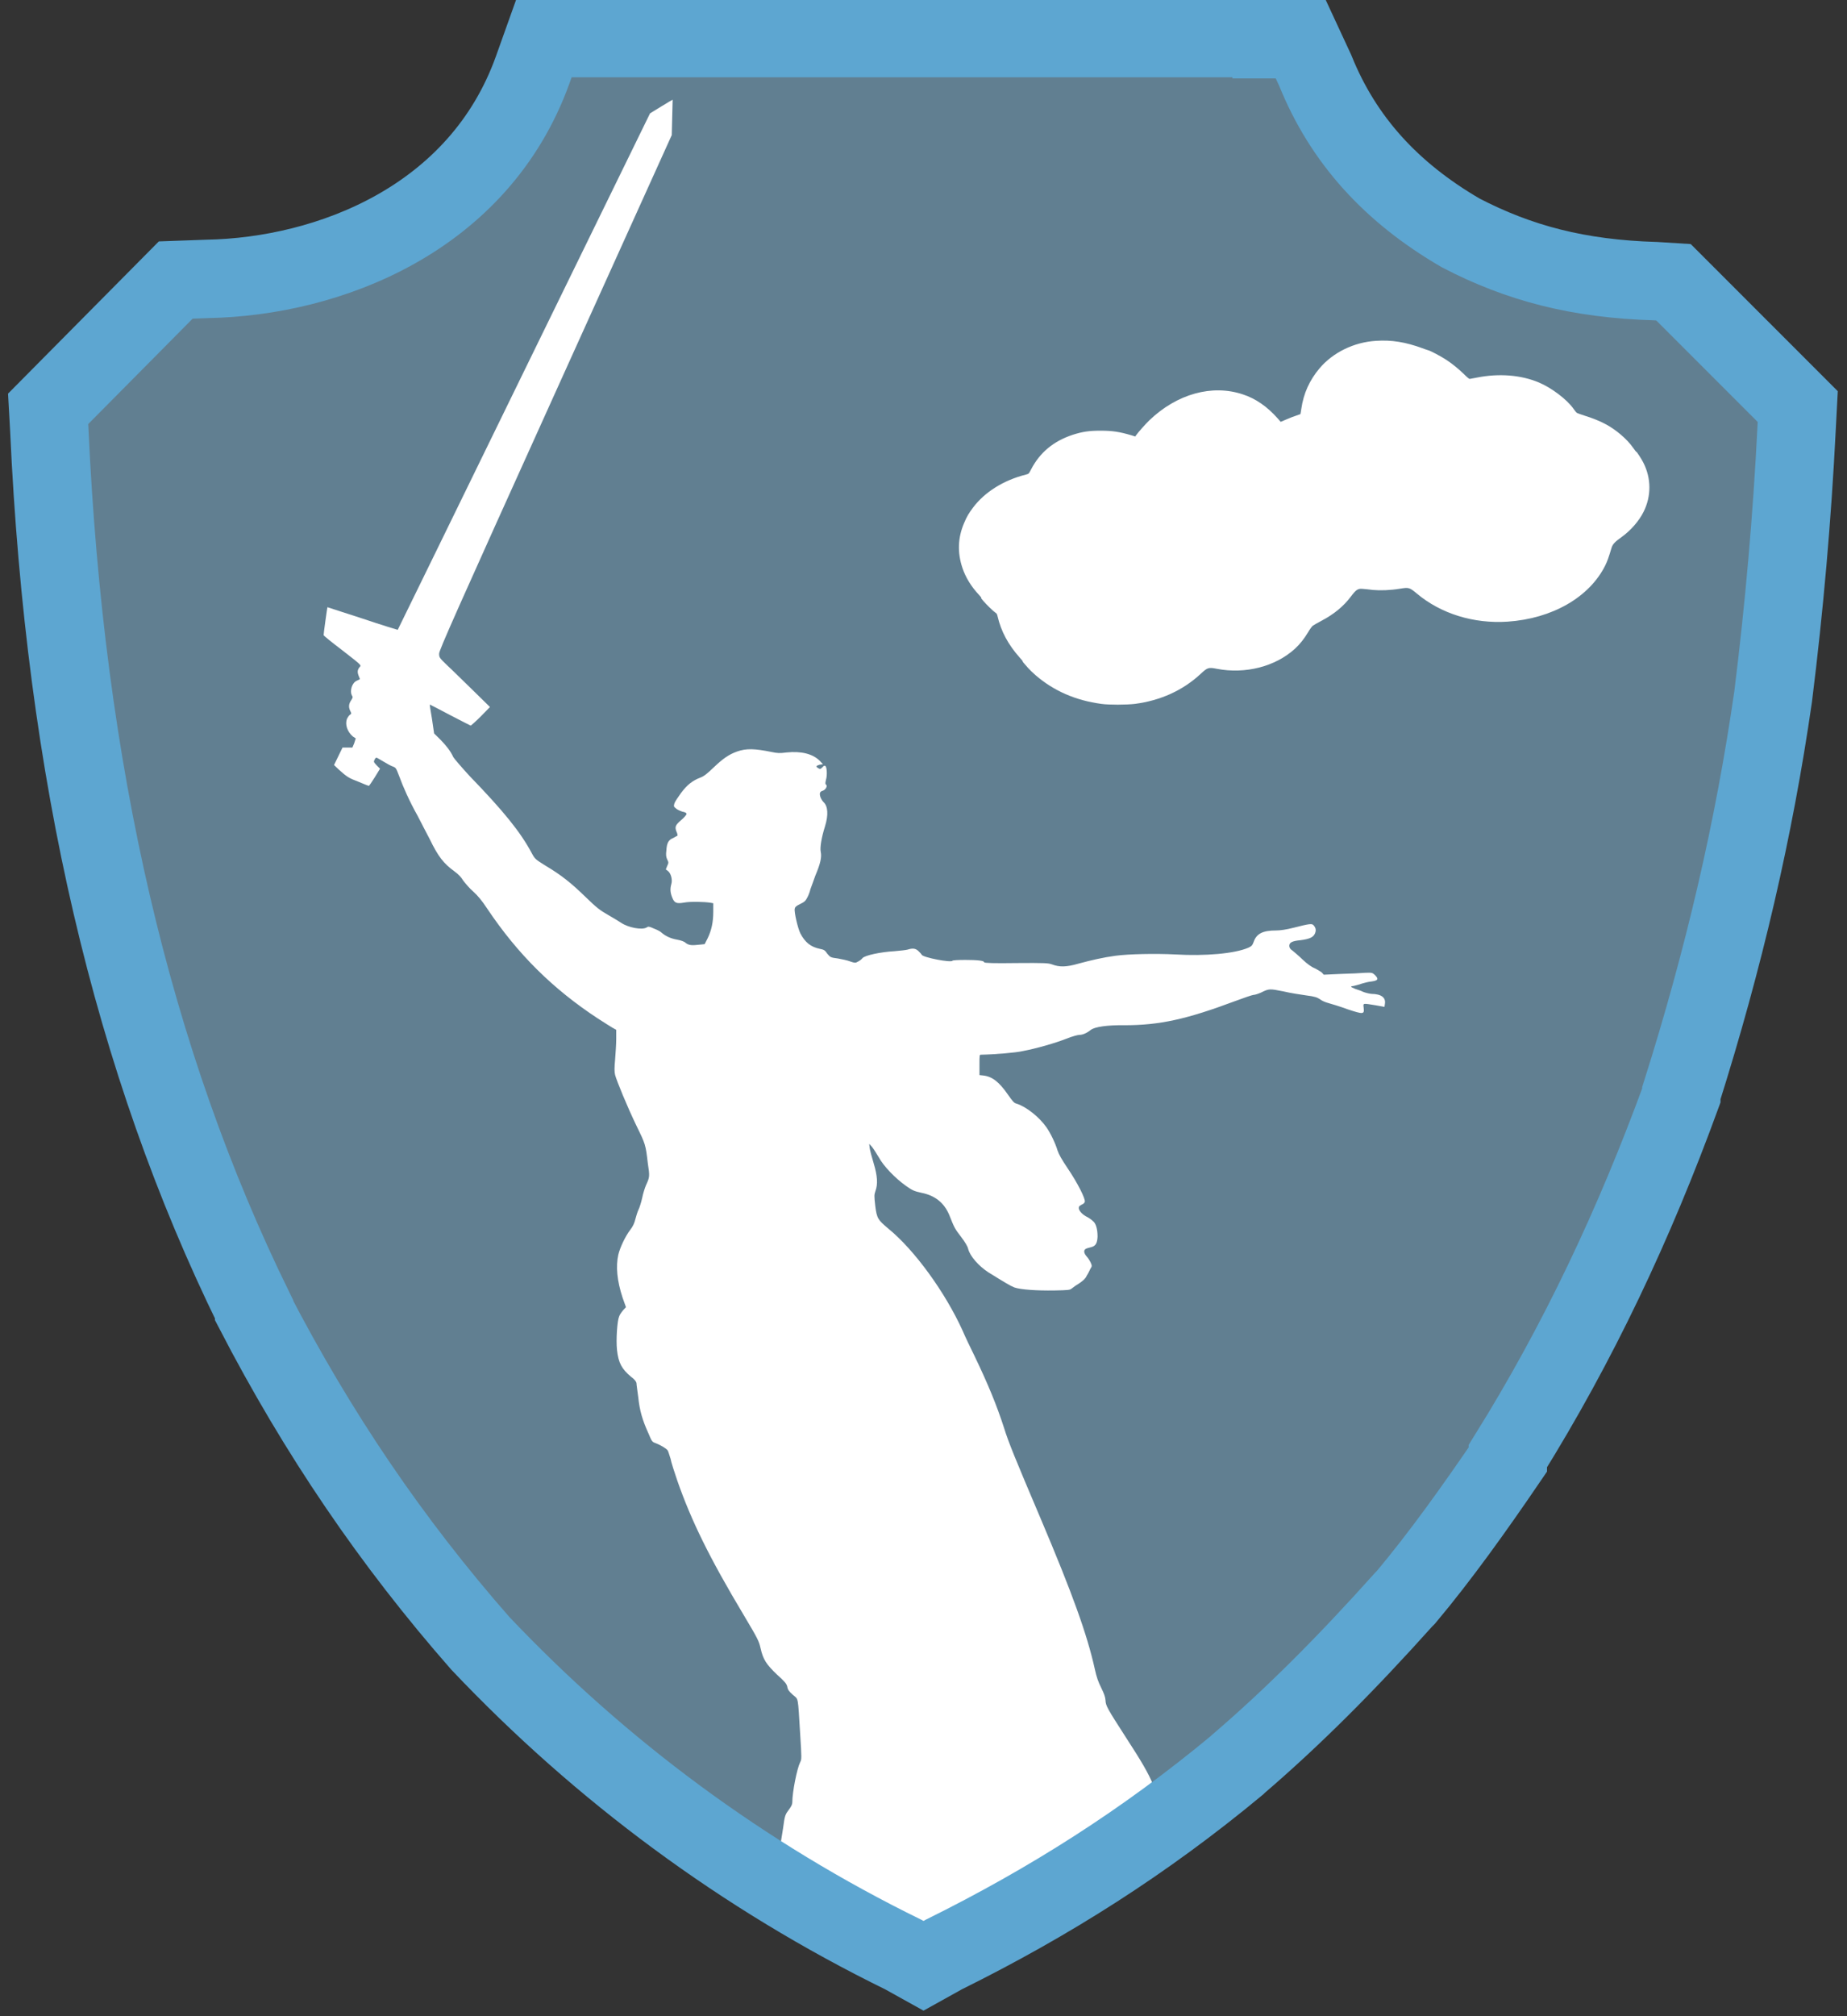 <?xml version="1.0" encoding="utf-8"?>
<!-- Generator: Adobe Illustrator 24.0.1, SVG Export Plug-In . SVG Version: 6.00 Build 0)  -->
<svg version="1.1" id="Слой_1" xmlns="http://www.w3.org/2000/svg" xmlns:xlink="http://www.w3.org/1999/xlink" x="0px" y="0px"
	 viewBox="0 0 165 180" style="enable-background:new 0 0 165 180;" xml:space="preserve">
<rect x="0" y="0" width="165" height="180" fill="#333333" stroke="none"/>
<style type="text/css">
	.st0{opacity:0.59;fill:#81B3D3;enable-background:new    ;}
	.st1{fill:#FFFFFF;}
	.st2{fill:none;stroke:#5DA6D1;stroke-width:7;stroke-miterlimit:10;}
</style>
<path class="st0" d="M113,1.8H47.6L46,6.3c-4.3,11.9-16.4,16.3-26.2,16.6L16.1,23L3.2,35.8l0.1,2.9c1.5,30.4,7.4,55.9,18.2,78
	l0.1,0.1c5.6,10.9,12.2,20.6,20.2,29.6l0.1,0.1l0.1,0.1c10.8,11.5,23.5,20.8,37.8,27.7l2.9,1.5l2.9-1.5c9.5-4.6,18.1-10.2,26.2-16.8
	h0.1h0.1c4.8-4.2,9.6-8.8,14.8-14.6l0.1-0.1l0.1-0.1c3-3.8,6.1-7.9,9-12.2l0.1-0.1l0.1-0.1c6.2-10.1,11.2-20.6,15.3-32v-0.1v-0.1
	c3.8-11.9,6.4-23.3,8.1-35.2v-0.1c0.9-7.9,1.7-15.8,2.1-23.6l0.1-3l-12.5-12.4l-2.6-0.1c-6.4-0.2-11.1-1.4-15.9-3.9
	c-5.6-3.3-9.2-7.4-11.6-12.9l-2-4.7L113,1.8L113,1.8z"/>
<g transform="translate(0,693) scale(0.1,-0.1)">
	<path class="st1" d="M1229.1,6625.7c-19.6-1.2-38.3-10.4-50.2-24.4c-9.1-10.8-14.4-22.5-16.4-36.4c-0.4-2.6-0.7-4.7-0.9-4.7
		s-1.7-0.5-3.5-1.2c-1.8-0.5-5.8-2.1-8.8-3.4l-5.2-2.2l-3,3.4c-9.1,10.2-19.4,17.4-30.8,21.1c-27.4,9.2-58.9,0.5-83.6-23.2
		c-3.6-3.5-9.8-10.5-11.8-13.3l-0.7-1.1l-3.5,1.1c-10.6,3.1-16.8,4.1-27.5,4.1c-10.4,0-16.1-0.9-24.7-3.6
		c-17.3-5.7-29.5-15.8-37.4-31c-2-3.9-2-3.9-4.6-4.6c-19.9-5-36.7-15.5-47.2-29.4c-3.8-5.1-5.6-8-8-13.8
		c-5.7-13.2-6.1-26.5-1.5-40.2c2.9-8.5,7.7-16.4,14.7-23.9c1.6-1.7,2.6-3,2.1-2.8c-1.3,0.7,3.4-4.7,7.5-8.6c2.1-2.1,4.5-4.2,5.2-4.6
		c1.1-0.6,1.5-1.4,1.9-3.3c3.1-13.3,9.4-25.1,19.6-36.6c1.9-2.1,3.1-3.6,2.8-3.4c-0.4,0.2,0-0.3,0.7-1.3c0.9-1,2.6-2.9,3.9-4.5
		c1.4-1.6,4.5-4.6,6.8-6.6c16.3-14.1,35.8-22.6,58.8-25.7c6.9-1,22.7-0.9,30.1,0c22.9,3,42.7,12,58.5,26.6c6.3,5.9,7.2,6.2,14.7,4.7
		c25.4-4.9,52.3,2,69.7,17.9c4.3,3.9,8.3,8.9,11.8,14.8c1.5,2.6,3.4,5.1,4.1,5.7c0.7,0.5,4.2,2.6,7.7,4.4
		c11.2,5.9,19.7,12.8,26.4,21.7c4.9,6.5,6.4,7.4,11.3,6.8c1.6-0.1,5.3-0.5,8.4-0.9c6.8-0.6,15.6-0.3,24,1.1
		c8.1,1.3,8.6,1.2,15.2-4.3c21.5-18,50.7-27.1,81.1-25.1c39.8,2.7,73,21.7,87.2,50.1c1.9,3.9,3,6.9,5.7,15.9c1,3.2,2.9,5.2,8.9,9.5
		c8.1,5.8,15.6,14.3,19.7,22.6c7,14,6.9,30-0.3,44c-1.8,3.6-6.2,10.2-6.2,9.5c0-0.2-1.4,1.5-3,3.8c-5.4,7.7-15.4,16.2-24.8,21.1
		c-4.8,2.6-11.8,5.4-18.4,7.4c-3.5,1.2-6.7,2.2-7.2,2.7c-0.4,0.3-1.7,2-2.9,3.7c-5.8,8.1-19.3,18.4-30.7,23.2
		c-16.1,6.8-35.8,8.3-55.4,4.4c-3.3-0.6-6.2-1.2-6.6-1.2c-0.3,0-2.6,1.8-4.9,4.2c-5.4,5.2-10.6,9.4-16.1,13
		c-4.9,3.2-14.1,8-15.9,8.4c-0.6,0.1-3.3,1.1-5.8,2C1255.8,6624.5,1243.3,6626.7,1229.1,6625.7z"/>
</g>
<g transform="translate(0,2400) scale(0.1,-0.1)">
	<path class="st1" d="M1237.2,23103.8l-0.4-2.7l-7.8,1.4c-11.8,1.9-11.3,2.1-10.8-2.1c0.7-6,0-6.2-14.5-1.4
		c-6.7,2.5-14.5,4.8-17,5.5c-2.7,0.7-6,2.1-7.5,3.4c-2.5,1.6-4.6,2.5-12.1,3.4c-5,0.7-14.2,2.1-20.5,3.6c-12.4,2.5-13,2.5-20-1
		c-2.7-1.2-5.6-2.1-6.7-2.1c-1,0-8.4-2.5-16.4-5.5c-43.8-16.4-67.7-21.6-99.1-21.6c-15.2,0.2-26.4-1.4-30-4.2
		c-3.8-3-7.3-4.4-10.1-4.4c-1.4,0-6.7-1.4-11.6-3.4c-9.6-3.8-26.8-8.8-39.2-11.1c-6-1.4-24.9-3-36.9-3.2c-1.6,0-1.6,0-1.6-9.2v-9
		l3.6-0.4c8-1,14-5.8,21.8-17c4.4-6.2,5.3-7.5,8-8.2c8.4-2.7,20-11.8,26.4-21c3.6-5,8.2-14.7,9.9-20.6c1.2-3.6,3.8-8.2,9.2-16.2
		c8.8-13,15.9-27.1,15.2-29.7c-0.2-1-1.4-2.1-2.7-2.5c-1.2-0.7-2.5-1.4-2.5-2.1c-1-2.1,1.9-6,6.2-8.4c2.5-1.2,5.3-3.2,6.2-4.2
		c2.7-1.9,4.2-7.3,4.2-13.8c-0.2-5.6-1.6-8.4-5.3-9.4c-1-0.4-3-0.7-4.2-1.2c-3.2-1-3.2-3.8-0.2-7.3c1.4-1.4,3-4.2,3.6-5.5
		c1.2-2.7,1.2-3.2-0.4-5.6c-0.7-1.6-2.1-4.4-3.2-6c-1-2.5-3-4.2-6.2-6.5c-2.7-1.6-5.8-3.8-7-4.8c-1.9-1.6-3-1.6-15.9-1.9
		c-15.4-0.2-29.7,0.7-35.5,2.7c-3.6,1.4-8.2,4.2-23.4,13.6c-8.4,5.5-16.2,14.2-17.9,20.8c-0.4,2.1-2.7,6-6.2,10.6
		c-5.8,7.5-6.2,8.4-10.6,19.5c-4.6,11.1-12.8,17.6-24.9,20c-6.2,1.4-7.8,1.9-13.6,6c-9.9,7-20.3,17.8-24.6,25.8
		c-2.1,3.4-4.8,7.8-6,9.2l-2.5,2.7l0.4-3.6c0.2-1.9,1.9-8.2,3.6-13.8c3.4-11.3,3.8-18.6,1.6-24.6c-1.2-3.6-1.2-4.4-0.2-13.3
		c1.4-11.4,2.5-12.6,11.6-20.3c23.7-19.3,51.1-57.3,66.5-91.3c2.1-5,7-15.2,10.6-22.5c12.4-25.8,20-44.5,26.4-64.3
		c3.8-12.4,9.9-27.3,32.6-80.7c28.7-67.7,41.5-103.4,48.4-134.3c1.6-7.5,3.2-11.8,5.8-17c2.5-5,3.6-8.2,3.8-11.1
		c0.2-4.8,1.4-7,17.9-32.6c14.2-21.8,20.3-32.3,24.3-42c3-6.7,6.5-19.5,6.5-22.9c0-0.7,1.9-5.8,4.6-11.1c0.7-1.6,1.4-3.4,2.5-5
		c-22-15.9-44.5-31.2-67.5-46.1c-7-4.4-14.2-9-21.6-13.2c-3.2-2.1-6.5-4.2-9.6-6c-4.8-3-9.6-5.8-14.5-8.8c-7-4.2-14-8.2-21-12.1
		c-10.1-5.8-20.3-11.6-31-17.2c-12.8-6.7-25.6-13.6-39-20l-18.4-9.2l-18.4,9.2c-32.6,15.9-64.5,32.9-95.4,51.1
		c2.5,8.4,3.8,18.1,4.2,26.4l0.2,8.2l-7.5,2.7c-3.8,1.2-8.2,2.7-9.2,3.2l-2.1,0.7l1.6,4.8c2.1,5.3,2.7,8.8,5.3,25.4
		c1.6,12.1,1.9,12.4,5.6,17.4c1.9,2.5,2.7,4.4,2.7,6c0,9.2,4.2,30.2,7,35.8c1.4,2.7,1.4,3.2,0,25.6c-2.1,34.1-1.4,30.2-6.5,34.6
		c-3.4,3-4.6,4.6-5,7.3c-0.7,2.7-2.1,4.4-9.2,10.8c-9.4,9-12.4,13.3-14.7,23.7c-1.4,6.2-2.5,8.4-14.7,28.9
		c-31,51.7-47.3,85.1-59.7,120.7c-2.5,7.3-5.3,15.9-6,19.5c-1.2,3.6-2.1,7-2.7,7.5c-1.2,1.6-6.2,4.6-10.4,6.2
		c-3.4,1.2-3.6,1.6-6.7,9c-5.3,11.6-7.8,20.3-9,31.9c-0.7,5.6-1.6,11.3-1.6,12.6c-0.2,1.6-1.6,3.4-4.8,5.8
		c-8.4,7-11.3,12.4-12.6,23.9c-1,9.2,0.2,26.2,1.9,30c0.4,1.4,2.1,3.8,3.6,5.6l2.5,2.7l-3,8.4c-5,15.2-6.2,28-3.8,38.6
		c1.6,6.5,6.2,16.2,10.6,22c2.5,3.2,3.8,6.2,4.6,9.6c0.7,2.7,1.9,6.5,2.7,8.2c1,1.9,2.5,6.7,3.4,10.8c0.7,3.8,2.5,9.2,3.4,11.3
		c3.4,7.3,3.4,8,1.6,19.7c-1.9,16.4-2.1,17-10.1,33.3c-8.4,17.4-17.6,39.9-19.1,45.4c-0.7,3-0.7,6.2,0,13.8c0.4,5.3,1,13.6,1,18.1
		v8.4l-3.4,1.9c-1.6,1-7.5,4.6-13,8.2c-39.9,26.2-71.3,57-98.8,98c-4.8,7.3-8.4,11.6-12.6,15.4c-3.2,2.7-7,7.3-8.8,9.6
		c-1.9,3.2-4.4,5.8-8,8.4c-9.6,7-14.5,13.2-22,28.7c-2.7,5-7.5,14.5-10.8,20.8c-7.3,13-13,25.8-16.7,36c-2.5,6.5-2.7,7-5.3,8
		c-1.4,0.4-5.3,2.5-8.4,4.4c-3.2,1.9-6,3.6-6.5,3.6c-0.2,0-1.2-0.7-1.6-1.9c-1-1.9-0.7-2.1,1.9-5l3-3l-4.8-7.8
		c-2.7-4.2-4.8-7.5-5.3-7.5c-0.2,0-4.4,1.6-9,3.6c-9,3.4-10.4,4.4-17.6,10.8l-4.4,4.2l3.8,7.8l3.8,7.8h8.8l1.6,3.8l1.4,4.4l-2.5,1.6
		c-5,4.2-7.3,10.8-5.3,15.9c0.7,1.4,1.9,3.2,2.7,3.6c1.4,1,1.4,1,0,3.8c-1.4,3.2-1.2,6,1.2,9.4c1.2,1.9,1.4,2.7,0.7,3.6
		c-2.5,4.2-0.2,11.8,4.2,13.6c1.4,0.7,2.7,1.2,2.7,1.4c0,0-0.4,1.4-1.2,3.2c-1.2,3.2-1,5.3,1.2,7.8c1.4,1.4,1.2,1.6-15.4,14.5
		c-9.2,7-17,13.2-17,13.8c0,1.6,3.2,24.6,3.4,24.9c0.2,0,14.2-4.6,31.2-10.1c17.2-5.8,31.4-10.1,31.6-10.1
		c0.2,0.2,50.9,104.1,112.8,230.8l112.6,230.3l10.1,6.2c5.6,3.4,9.9,6,10.1,6c0,0-0.2-7.3-0.4-15.9l-0.4-15.7l-103.9-229.6
		c-89.7-198.2-103.9-230.3-103.9-233.3c0-3.4,0-3.6,7.5-10.8c4.2-3.8,14.2-13.8,22.7-22l15.2-14.9l-8.2-8.4c-4.6-4.6-8.8-8.2-9-8.2
		s-8.8,4.4-18.4,9.4c-9.9,5.3-18.1,9.4-18.1,9.4c-0.2,0,0.7-6,1.9-12.8l1.9-13l5.6-5.5c5.6-5.8,9-10.1,11.6-15.7
		c1-1.6,7.5-9.2,14.7-17c30.2-31.2,45.2-49.7,55.3-68.6c3-5.5,3.2-5.5,12.4-11.3c13.8-8.2,22.9-15.4,35.8-28
		c9.9-9.6,12.8-11.8,20-15.9c4.6-2.7,9.9-5.8,11.6-7c6.5-4.4,18.8-6.7,22.9-4.2c1.4,1,2.1,1,6.5-1c2.7-1,5.6-2.5,6.5-3.4
		c3.8-3.4,8.8-5.6,14.2-6.5c3.6-0.7,6.5-1.6,8-3.2c3-1.9,5-2.1,12.8-1.2l3.8,0.4l2.7,5.3c3.4,7,5,14.5,5,23.7v7.5l-2.1,0.4
		c-5.8,1-18.8,1.2-23.9,0.2c-7-1.2-8.8-0.4-10.8,4.8c-1.6,4.2-1.9,7.3-0.7,11.6c1.2,3.8-0.2,9.6-3,11.8l-1.9,1.4l1.2,3
		c1.4,3,1.4,3.2,0,6c-1,2.1-1.2,4.2-0.7,8c0.4,6.7,1.9,9.4,6.2,11.1c1.6,1,3.6,1.9,3.8,2.1c0,0.4-0.2,2.1-1,3.6
		c-1.6,4.2-1,5.8,4.4,10.4c2.5,2.1,4.6,4.6,4.6,5.3c0,1-1.2,1.6-3.8,2.1c-2.1,0.7-4.8,1.9-5.8,3c-1.9,1.4-1.9,1.9-1.2,4.4
		c0.4,1.4,3.2,5.5,6,9.4c5.3,7,9.9,10.8,17.2,13.6c3.2,1.2,6,3.4,11.8,9c8.4,8,13.6,11.6,20.8,14.2c8.4,3,15.9,2.7,31.2-0.4
		c4.8-1,7-1.2,13-0.4c13.3,1.4,23.4-1.2,29.7-7.3l3-3.2l-3-0.4c-3.2-1-3.6-1.6-1.4-3c2.1-1.2,2.1-1,4.2,1c1,1.2,1.6,1.4,2.5,0.7
		c1.2-1.4,1.6-8.2,0.4-12.1c-0.7-3.2-0.7-3.6,0-4.4c1.6-1-0.2-4.6-3-5.5c-1.6-0.4-2.5-1.4-2.5-2.7c0-2.5,1.4-5.5,3.4-7.5
		c3.8-3.6,4.4-11.3,1.2-21.6c-3.2-10.1-4.6-19.1-3.8-22.7c1-4.6-0.2-10.4-4.8-21.2c-1.6-4.6-3.6-9.9-4.4-12.1
		c-0.4-1.9-1.6-5.3-2.7-7.3c-1.6-3.2-2.7-4.2-6.5-6c-3.4-1.6-4.6-2.7-4.8-4.2c-0.7-2.7,2.7-17.4,5-22c4.2-8,9.2-12.1,17.4-13.8
		c3.6-0.7,4.6-1.2,6.7-4.4c2.7-3.2,3-3.4,9.4-4.2c3.6-0.7,8.4-1.6,11.1-2.7c4.2-1.4,4.6-1.4,6.7-0.2c1.4,0.7,3.2,1.9,4.2,3.2
		c2.1,2.5,16.2,5.5,28.7,6.2c4.8,0.4,10.1,1,11.6,1.4c4.4,1.4,7,1.2,9.6-1.2c1.2-1.2,2.7-2.7,3-3.4c1.4-2.5,26.6-7.3,27.5-5.3
		c0.4,0.4,4.4,0.7,11.6,0.7c10.8,0,16.7-0.7,16.7-2.1c0-0.7,9-1,28.5-0.7c25.6,0.2,28.9,0,32.1-1.2c6.7-2.5,12.6-2.5,23.7,0.7
		c11.8,3.2,22.5,5.6,32.9,7c11.6,1.6,36,2.1,53.4,1.2c26.8-1.6,53.2,0.7,65.4,6c3,1.4,3.6,2.1,4.8,5.3c2.5,7.3,8.2,10.1,20,10.1
		c3.6,0,8.8,0.7,15.9,2.5c14,3.6,16.2,3.8,17.6,2.1c1.9-2.1,2.5-4.4,1.2-7.3c-1.4-3.4-5-5-13-6c-7.5-0.7-9.9-2.1-9.9-5
		c0-1.6,0.7-3,3-4.4c1.6-1.4,5.8-4.8,9-8c3.8-3.6,7.8-6.5,10.4-7.5c2.5-1.2,5.3-3,6.5-3.8l1.9-2.1l15.2,0.7c8.4,0.2,18.1,0.7,21.6,1
		c6.2,0.2,6.5,0.2,8.8-1.9c3.6-3.6,3-5-2.7-5.8c-2.5-0.2-6.5-1.2-8.8-1.9c-2.5-1-5.6-1.6-7.3-2.1c-3.4-0.4-3.4-0.7,1.4-2.7
		c2.1-0.7,5-1.6,6.7-2.5c1.6-0.7,5-1.6,7.5-1.9C1234.3,23112.6,1238.1,23109.2,1237.2,23103.8z"/>
</g>
<path class="st2" d="M113.6,3.4h-65l-1,2.8c-4.8,13.4-18.3,18.5-29.1,18.7L15.7,25L4.3,36.5l0.1,1.8c1.4,30.7,7.4,56.4,18.3,78.6
	v0.1c5.7,11,12.3,20.7,20.2,29.7l0,0l0,0c10.8,11.4,23.5,20.8,37.8,27.8l1.8,1l1.8-1c9.5-4.7,18-10.1,26.2-16.9l0.1-0.1
	c4.9-4.2,9.6-8.9,14.8-14.7l0.1-0.1l0.1-0.1c3.1-3.7,6.1-7.9,9.1-12.3v-0.1V130c6.3-10.1,11.3-20.7,15.5-32.2v-0.1v-0.1
	c3.8-12,6.5-23.6,8.2-35.4c1-8,1.7-16,2.1-24l0.1-1.9l-11.1-11.1l-1.6-0.1c-6.9-0.2-12.2-1.6-17.4-4.3c-6.2-3.6-10.5-8.3-13-14.5
	l-1.3-2.8H113.6L113.6,3.4z"/>
</svg>

